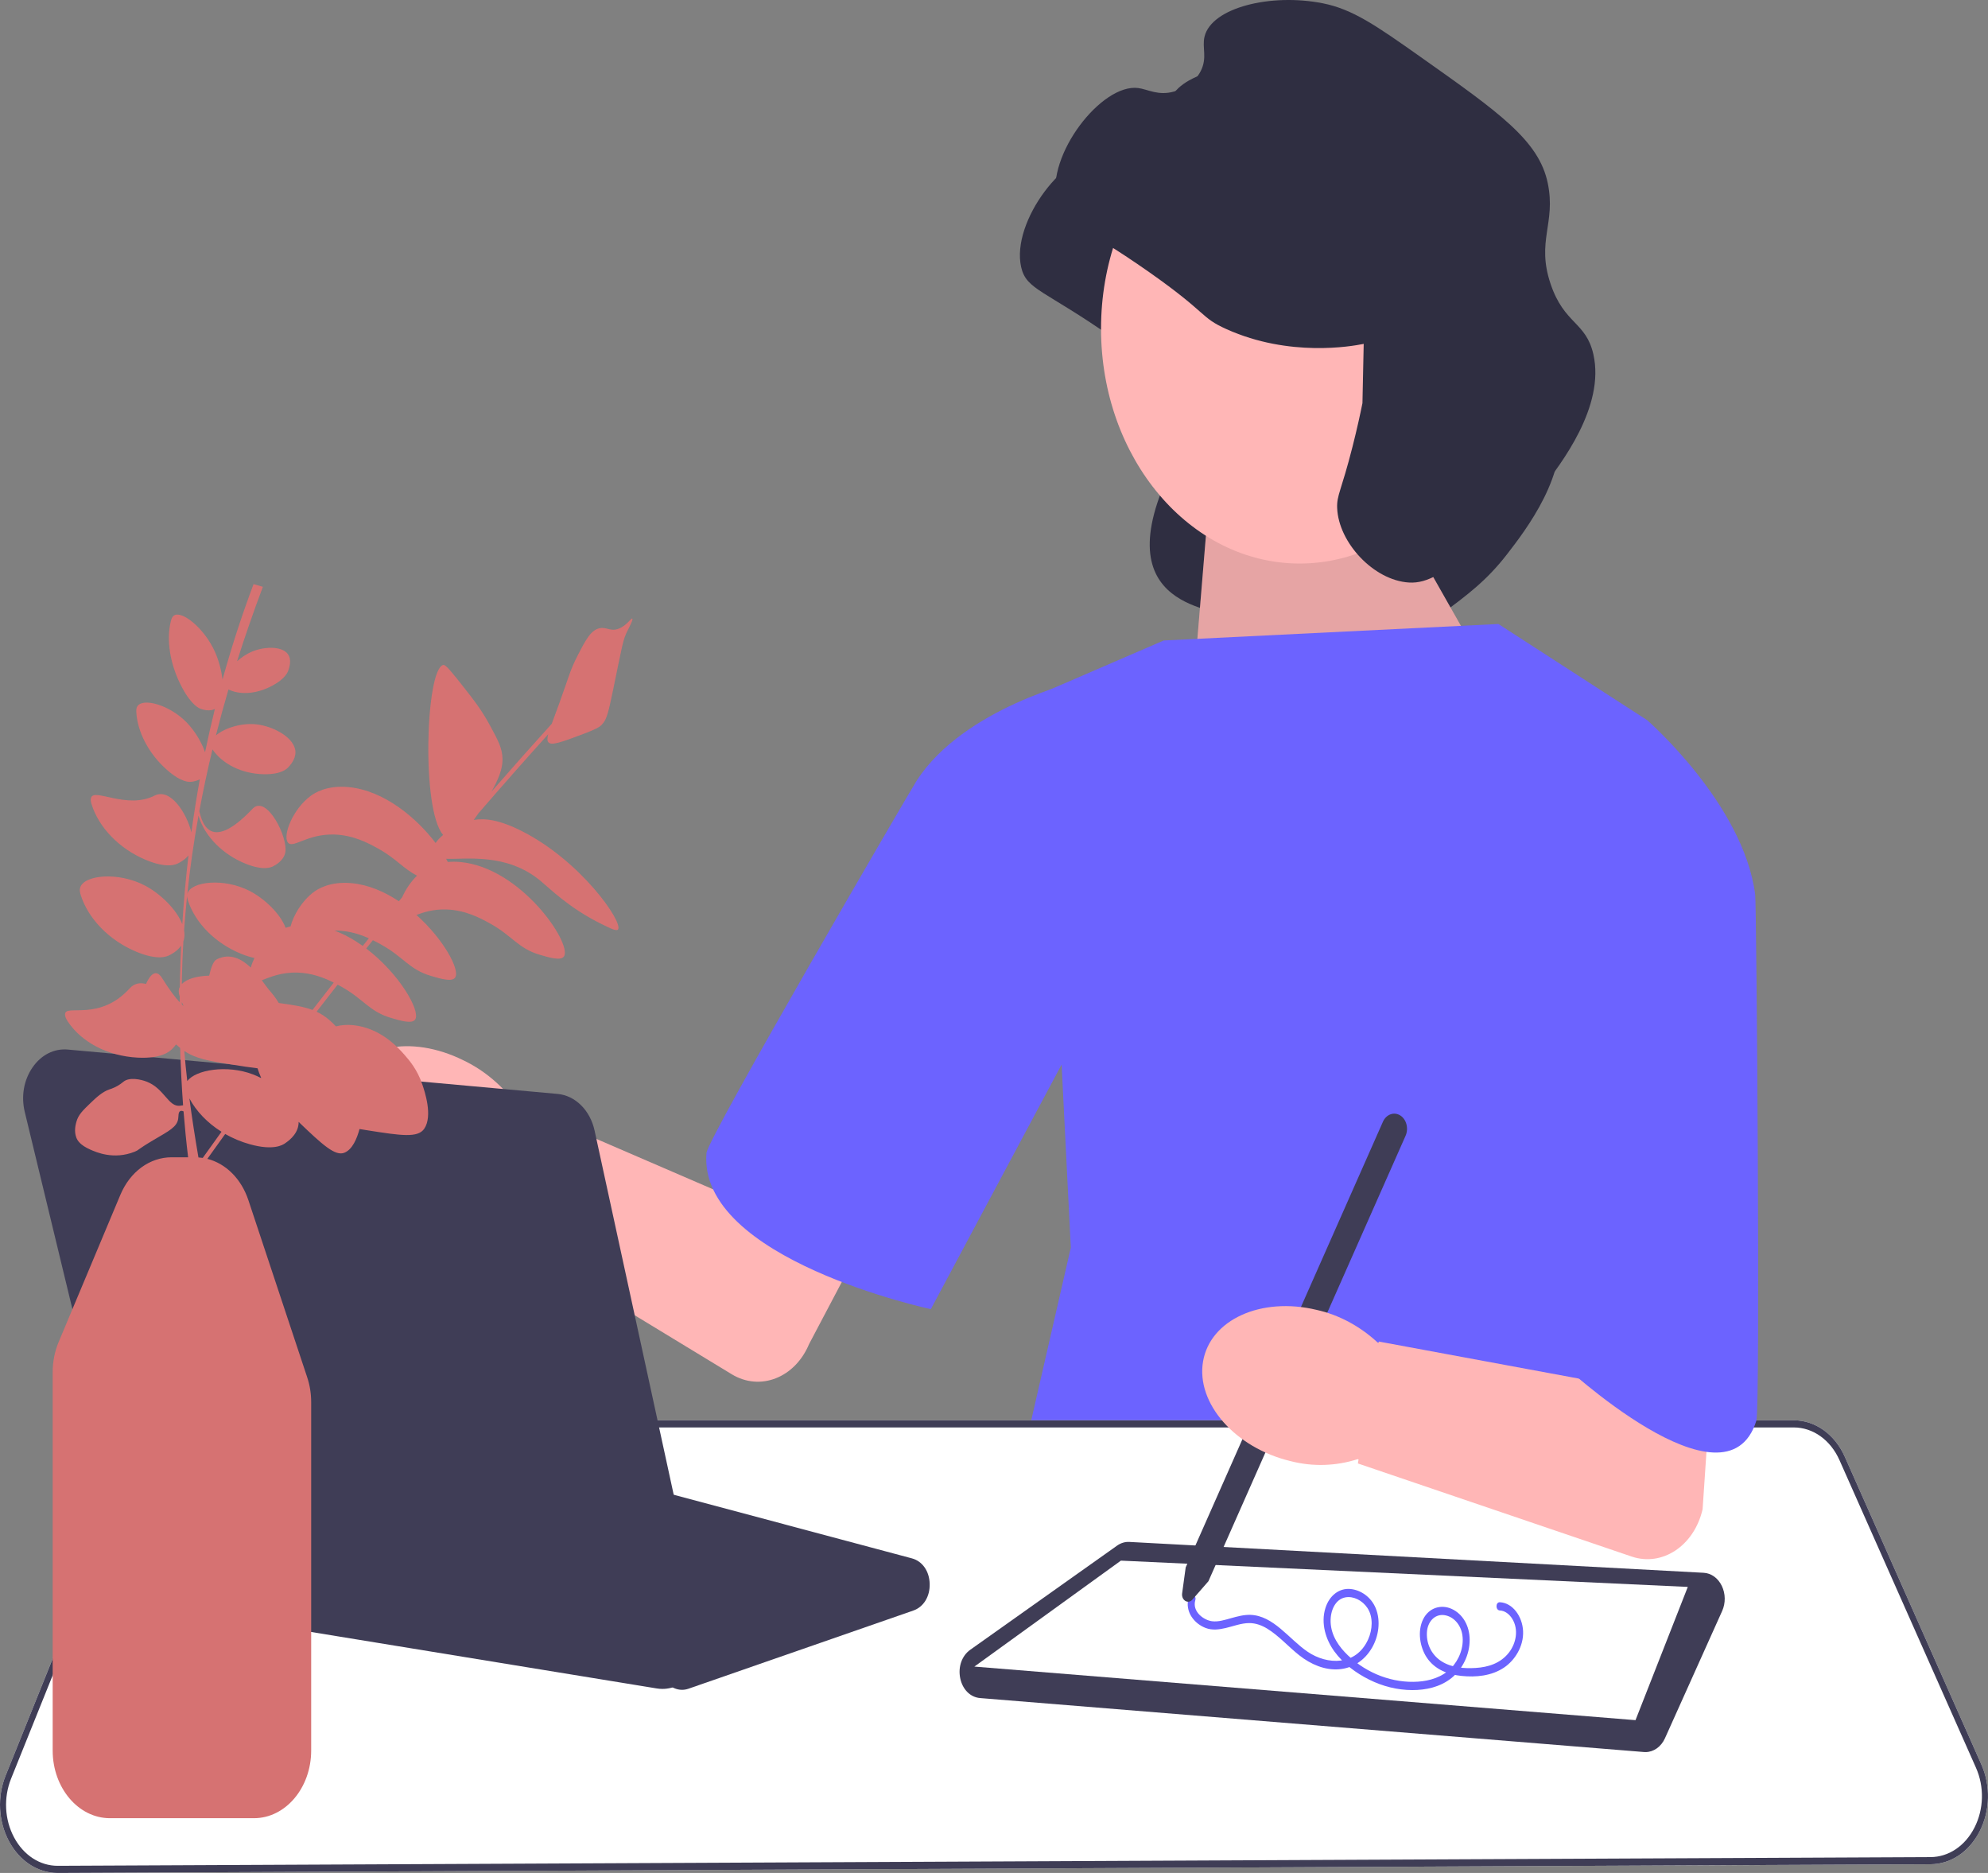 <svg width="655" height="617" viewBox="0 0 655 617" fill="none" xmlns="http://www.w3.org/2000/svg">
<rect x="0" y="0" width="655" height="617" fill="#808080" stroke="none"/>
<g clip-path="url(#clip0_6_901)">
<path d="M437.65 135.148C437.554 135.168 437.41 135.196 437.236 135.23C433.828 135.897 413.22 139.655 392.444 130.301C383.643 126.338 386.645 125.35 367.043 111.572C344.061 95.419 338.163 95.532 336.452 88C333.034 72.96 351.282 49.316 363.359 50.873C366.539 51.283 369.945 53.524 375.241 52.004C376.405 51.67 381.499 50.209 383.983 45.225C386.198 40.779 384.322 37.571 385.213 33.925C387.551 24.353 407.046 19.576 424.137 22.951C433.968 24.893 441.614 30.192 456.504 40.712C482.422 59.023 495.38 68.178 498.293 82.205C501.053 95.499 494.428 101.228 499.247 115.46C503.733 128.711 510.86 127.826 513.312 138.546C517.258 155.796 502.612 174.729 496.51 182.615C489.821 191.262 483.423 196.008 474.93 202.308C464.269 210.216 458.939 214.17 452.531 213.767C440.912 213.038 406.387 215.521 405.936 204.156C405.768 199.897 363.894 203.384 384.513 157.529C387.042 151.905 436.585 157.912 437.239 154.681" fill="#2F2E41"/>
<path d="M457.702 164.491L493.314 227.279L391.09 251.715L397.601 173.106L457.702 164.491Z" fill="#FFB6B6"/>
<path opacity="0.1" d="M457.702 164.491L493.314 227.279L391.09 251.715L397.601 173.106L457.702 164.491Z" fill="black"/>
<path d="M383.433 210.989L493.688 205.559L542.691 237.235L540.394 440.863L591.693 555.801L332.899 497.88L352.807 410.998L343.619 228.185L383.433 210.989Z" fill="#6C63FF"/>
<path d="M2.969 606.574C-0.551 600.016 -0.966 591.913 1.858 584.899L43.821 480.681C46.953 472.903 53.685 467.877 60.973 467.877H591.005C598.09 467.877 604.536 472.484 607.826 479.9L652.805 581.245C655.914 588.251 655.71 596.479 652.258 603.257C648.807 610.033 642.751 614.098 636.059 614.129L19.084 617H19.007C12.466 617 6.475 613.107 2.969 606.574Z" fill="white"/>
<path d="M2.969 606.574C-0.551 600.016 -0.966 591.913 1.858 584.899L43.821 480.681C46.953 472.903 53.685 467.877 60.973 467.877H591.005C598.09 467.877 604.536 472.484 607.826 479.9L652.805 581.245C655.914 588.251 655.71 596.479 652.258 603.257C648.807 610.033 642.751 614.098 636.059 614.129L19.084 617H19.007C12.466 617 6.475 613.107 2.969 606.574ZM60.973 470.234C54.45 470.234 48.425 474.732 45.621 481.693L3.658 585.911C1.13 592.189 1.502 599.441 4.653 605.312C7.791 611.16 13.153 614.643 19.007 614.643H19.076L636.051 611.773C642.041 611.745 647.461 608.106 650.55 602.041C653.639 595.975 653.822 588.61 651.04 582.341L606.061 480.994C603.115 474.357 597.346 470.234 591.005 470.234H60.973Z" fill="#3F3D56"/>
<path d="M541.658 577.159L322.928 559.383C319.699 559.121 317.123 556.547 316.367 552.827C315.61 549.107 316.915 545.432 319.691 543.463L368.058 509.16C369.286 508.289 370.695 507.866 372.123 507.947L561.322 518.112C563.824 518.246 566.058 519.861 567.299 522.432C568.54 525.002 568.579 528.097 567.405 530.71L548.567 572.623C547.303 575.436 544.824 577.179 542.156 577.179C541.991 577.179 541.824 577.172 541.658 577.159Z" fill="#3F3D56"/>
<path d="M321.032 549.013L538.862 566.66L556.09 522.767L369.309 514.109L321.032 549.013Z" fill="white"/>
<path d="M428.224 185.641C464.375 185.641 493.682 151.001 493.682 108.27C493.682 65.538 464.375 30.898 428.224 30.898C392.073 30.898 362.766 65.538 362.766 108.27C362.766 151.001 392.073 185.641 428.224 185.641Z" fill="#FFB6B6"/>
<path d="M449.308 113.277C449.212 113.296 449.068 113.325 448.894 113.359C445.485 114.026 424.878 117.784 404.102 108.429C395.3 104.466 398.303 103.478 378.7 89.7C355.719 73.547 349.821 73.66 348.109 66.128C344.692 51.088 362.939 27.445 375.017 29.001C378.197 29.411 381.602 31.652 386.899 30.133C388.063 29.799 393.157 28.338 395.64 23.353C397.856 18.907 395.979 15.7 396.87 12.053C399.209 2.482 418.704 -2.295 435.795 1.08C445.625 3.021 453.271 8.321 468.162 18.841C494.079 37.151 507.038 46.306 509.951 60.333C512.711 73.628 506.086 79.356 510.904 93.588C515.391 106.84 522.517 105.955 524.97 116.674C528.916 133.925 514.269 152.857 508.168 160.744C501.478 169.39 495.081 174.136 486.588 180.436C475.927 188.344 470.597 192.298 464.189 191.896C452.57 191.166 441.013 178.72 440.563 167.356C440.394 163.096 441.897 161.819 445.618 147.177C447.168 141.077 448.243 136.041 448.896 132.81" fill="#2F2E41"/>
<path d="M494.172 527.815C498.384 528.012 501.589 532.472 501.821 537.304C502.062 542.319 499.112 546.939 495.567 549.327C491.415 552.124 486.233 552.573 481.558 552.092C477.352 551.659 472.777 550.113 470.071 546.008C467.794 542.555 466.956 537.337 468.893 533.416C470.813 529.53 474.896 528.456 478.312 530.016C481.926 531.667 484.199 535.553 484.222 540.144C484.247 545.235 481.76 549.938 478.27 552.752C474.506 555.788 469.768 556.764 465.288 556.752C460.406 556.738 455.545 555.527 451.054 553.278C446.847 551.171 442.642 548.133 439.634 544.004C436.813 540.134 435.125 534.763 436.691 529.743C437.975 525.625 441.219 523.101 444.934 523.45C448.336 523.769 451.777 526.102 453.286 529.818C454.99 534.009 454.225 539.038 452.057 542.786C449.554 547.113 445.597 549.544 441.203 549.896C436.527 550.27 431.896 548.305 428.049 545.269C424.487 542.458 421.357 538.859 417.533 536.52C415.692 535.394 413.69 534.678 411.606 534.682C408.953 534.685 406.402 535.715 403.821 536.313C401.634 536.82 399.38 537.115 397.222 536.288C395.375 535.581 393.647 534.286 392.484 532.428C391.383 530.67 390.997 528.468 391.62 526.382C392.109 524.745 394.329 525.45 393.835 527.103C392.695 530.919 396.606 533.723 399.343 534.073C401.419 534.339 403.562 533.629 405.565 533.076C407.653 532.498 409.788 531.908 411.947 531.971C419.595 532.193 424.651 539.921 430.818 544.113C437.301 548.521 446.796 548.828 450.766 540.069C452.208 536.888 452.506 532.659 450.525 529.687C448.874 527.21 445.943 525.729 443.286 526.209C439.949 526.812 438.287 530.568 438.408 534.303C438.556 538.874 441.251 542.587 444.126 545.325C450.524 551.419 459.009 554.523 467.193 553.978C471.033 553.722 475.114 552.54 478.096 549.519C480.674 546.908 482.433 542.662 481.814 538.595C481.278 535.075 478.78 532.405 475.762 532.051C472.676 531.688 470.263 534.279 470.125 537.923C469.97 542.023 472.031 545.445 475.017 547.312C478.4 549.427 482.499 549.689 486.248 549.458C490.227 549.214 494.375 547.974 497.16 544.392C499.535 541.336 500.436 536.803 498.247 533.267C497.281 531.707 495.827 530.607 494.172 530.53C492.699 530.461 492.692 527.746 494.172 527.815Z" fill="#6C63FF"/>
<path d="M389.485 524.907L390.656 516.348L455.641 369.536C456.717 367.105 459.267 366.161 461.325 367.434C463.382 368.706 464.18 371.72 463.104 374.152L398.148 520.898L392.837 526.98C392.209 527.695 391.303 527.849 390.53 527.371C389.756 526.893 389.347 525.925 389.485 524.907Z" fill="#3F3D56"/>
<path d="M433.781 431.502C441.113 433.134 448.008 436.817 453.888 442.243L454.219 442.328L454.286 441.938L525.111 455.051L519.98 343.701L573.656 308.951L560.969 497.17C558.221 509.19 547.668 516.211 537.549 512.749L447.392 482.096L447.617 480.785L447.302 480.685C440.096 482.982 432.53 483.205 425.237 481.336C406.94 476.96 394.019 462.253 396.378 448.49C398.736 434.727 415.479 427.121 433.781 431.502Z" fill="#FFB6B6"/>
<path d="M482.203 257.145L542.691 237.234C542.691 237.234 574.466 264.837 578.294 294.703C578.749 298.255 580.012 463.711 578.677 468.014C568.783 499.887 514.361 449.008 514.361 449.008L482.203 257.145Z" fill="#6C63FF"/>
<path d="M219.838 554.523L213.568 548.17C212.634 547.224 211.499 546.597 210.285 546.358L70.565 518.832C67.376 518.204 65.02 515.482 64.417 511.728C63.814 507.973 65.161 504.419 67.934 502.453L117.779 467.102C119.445 465.921 121.406 465.549 123.302 466.055L300.456 513.363C303.9 514.283 306.198 517.572 306.311 521.744C306.424 525.915 304.308 529.372 300.92 530.55L226.85 556.3C226.147 556.545 225.43 556.665 224.72 556.665C222.952 556.665 221.221 555.925 219.838 554.523Z" fill="#3F3D56"/>
<path d="M152.552 349.23C159.478 352.508 165.639 357.699 170.519 364.369L170.83 364.527L170.959 364.161L238.297 393.232L310.195 255.631L349.942 284.749L266.578 442.76C261.914 453.924 250.41 458.397 241.049 452.685L157.618 401.981L158.054 400.746L157.761 400.576C150.316 401.18 142.857 399.668 136.007 396.166C118.774 387.685 108.506 370.3 113.074 357.337C117.642 344.374 135.313 340.743 152.552 349.23Z" fill="#FFB6B6"/>
<path d="M387.322 280.473L355.521 224.262C355.521 224.262 317.679 233.116 302.09 257.051C300.142 260.043 233.209 374.785 232.777 379.792C229.759 414.844 306.686 431.268 306.686 431.268L387.322 280.473Z" fill="#6C63FF"/>
<path d="M216.378 556.212L56.215 530.046C50.855 529.171 46.431 524.631 44.944 518.481L8.159 366.3C6.912 361.142 7.843 355.801 10.712 351.646C13.581 347.49 17.82 345.343 22.346 345.751L183.709 360.364C189.547 360.892 194.448 365.751 195.904 372.454L231.488 536.188C232.623 541.413 231.488 546.936 228.45 550.962C225.834 554.429 222.125 556.365 218.258 556.365C217.634 556.365 217.006 556.315 216.378 556.212Z" fill="#3F3D56"/>
<path d="M180.677 244.504C181.613 245.721 185.011 244.481 191.767 241.951C196.903 240.028 197.694 239.329 198.183 238.827C199.9 237.063 200.35 235.208 202.051 227.015C205.105 212.308 205.199 210.847 206.767 207.726C207.307 206.652 208.671 204.088 208.338 203.771C207.997 203.444 206.521 206.115 203.793 207.124C201.134 208.107 199.937 206.532 197.668 206.933C194.734 207.452 192.989 210.746 190.252 216.078C187.829 220.8 187.524 222.7 184.127 232.082C183.165 234.74 182.389 236.797 181.794 238.423C175.124 245.781 168.509 253.237 161.953 260.758C162.079 260.529 162.198 260.314 162.301 260.127C165.205 254.857 165.6 252.032 165.558 249.915C165.489 246.485 164.104 243.873 161.335 238.788C158.621 233.805 156.051 230.517 152.953 226.594C148.893 221.451 146.863 218.88 146.054 219.049C140.28 220.257 138.736 266.732 146.001 275.043C144.981 275.904 144.137 276.806 143.526 277.694C137.307 269.532 126.653 260.413 114.851 259.29C107.575 258.598 103.559 261.297 102.31 262.224C96.539 266.508 93.107 275.084 94.831 277.504C96.438 279.76 101.079 274.631 110.176 274.913C116.523 275.11 121.481 277.832 124.425 279.448C130.6 282.838 132.858 286.17 137.411 288.454C135.277 290.532 133.586 293.127 132.524 295.547C132.156 295.995 131.79 296.445 131.422 296.894C126.725 293.765 121.435 291.469 115.89 290.942C108.614 290.25 104.598 292.948 103.349 293.876C99.46 296.763 96.641 301.595 95.739 305.183C95.149 305.323 94.604 305.483 94.104 305.655C92.341 300.945 87.094 295.978 82.215 293.475C73.816 289.166 62.906 290.308 61.739 294.405C61.702 294.536 61.693 294.665 61.676 294.794C62.597 286.014 63.847 277.295 65.408 268.64C65.461 268.887 65.528 269.137 65.617 269.4C67.69 275.555 73.292 281.462 80.928 284.527C86.922 286.933 89.432 285.686 90.07 285.338C90.679 285.005 93.31 283.67 93.955 281.016C95.15 276.094 87.831 261.55 83.214 266.428C68.38 282.103 66.344 269.41 65.663 267.274C66.924 260.431 68.376 253.628 70.004 246.863C70.032 246.904 70.056 246.945 70.085 246.987C73.326 251.633 79.563 254.906 86.893 255.05C92.645 255.164 94.525 253.26 94.995 252.749C95.444 252.261 97.407 250.242 97.341 247.733C97.219 243.081 90.218 239.293 84.617 238.636C79.455 238.03 73.896 239.899 71.139 242.264C72.421 237.198 73.8 232.154 75.271 227.132C79.038 228.951 84.374 228.706 89.617 225.936C93.94 223.652 94.78 221.459 94.98 220.885C95.171 220.336 96.04 218.021 95.251 216.178C93.789 212.759 87.452 212.817 83.082 214.634C81.281 215.382 79.571 216.533 78.105 217.835C80.711 209.603 83.553 201.431 86.609 193.318L83.546 192.413C79.642 202.776 76.239 213.275 73.314 223.889C72.95 220.776 72.038 217.46 70.838 214.765C67.309 206.843 59.772 200.9 57.223 202.828C56.713 203.214 56.498 203.842 56.304 204.59C54.742 210.608 55.919 218.926 60.034 226.568C63.263 232.565 65.751 233.407 66.399 233.598C66.946 233.758 69.058 234.448 70.794 233.56C69.626 238.289 68.547 243.038 67.562 247.808C66.378 244.332 64.043 240.628 61.575 238.067C55.882 232.161 47.044 229.797 45.248 232.676C44.888 233.252 44.878 233.929 44.923 234.709C45.285 240.99 48.901 248.26 55.056 253.656C59.888 257.892 62.465 257.626 63.128 257.53C63.518 257.473 64.697 257.335 65.833 256.727C64.778 262.524 63.856 268.348 63.059 274.197C61.465 267.654 56.05 259.491 50.939 262.088C41.87 266.696 31.21 259.618 30.037 262.713C29.731 263.518 29.984 264.349 30.276 265.25C32.626 272.501 39.115 279.527 48.025 283.258C55.018 286.187 57.976 284.771 58.728 284.375C59.227 284.112 60.871 283.3 62.096 281.793C61.215 289.308 60.54 296.862 60.065 304.449C58.174 299.569 52.848 294.428 47.862 291.778C39.117 287.128 27.678 288.147 26.408 292.419C26.154 293.274 26.354 294.098 26.654 295.023C29.066 302.466 35.726 309.677 44.871 313.507C52.049 316.513 55.085 315.06 55.857 314.653C56.421 314.355 58.412 313.372 59.682 311.504C59.519 315.012 59.394 318.525 59.314 322.045C59.292 323.047 59.279 324.05 59.262 325.052C59.159 325.249 59.069 325.451 59.009 325.661C58.764 326.521 58.931 327.349 59.219 328.253C59.212 328.889 59.209 329.526 59.205 330.162C57.605 328.448 55.697 325.87 53.401 322.197C51.329 318.882 49.362 321.314 48.098 324.136C46.117 323.615 44.227 323.938 42.741 325.579C32.776 336.583 21.598 330.745 21.44 334.026C21.394 334.972 21.823 335.725 22.364 336.542C26.715 343.112 35.258 347.905 45.406 348.41C53.371 348.807 56.031 346.249 56.697 345.56C56.931 345.319 57.456 344.797 58.024 344.063C58.48 344.493 58.924 344.884 59.369 345.24C59.544 351.539 59.858 357.831 60.323 364.111C59.945 364.151 59.584 364.225 59.314 364.257C55.456 364.722 54.157 358.569 48.328 356.322C46.393 355.575 42.664 354.761 40.699 356.322C40.416 356.546 39.451 357.392 37.953 358.125C37.067 358.559 36.391 358.76 36.122 358.847C33.73 359.62 31.516 361.741 30.018 363.175C27.204 365.871 25.797 367.219 25.136 369.668C24.928 370.438 24.343 372.606 25.136 374.718C25.51 375.715 26.38 377.199 29.713 378.686C31.695 379.569 37.473 382.145 44.361 379.407C45.93 378.783 44.732 379.007 50.77 375.439C55.52 372.632 58.297 371.291 58.704 368.586C58.847 367.635 58.703 366.475 59.314 366.061C59.654 365.83 60.065 365.942 60.475 366.117C60.875 371.166 61.374 376.207 61.979 381.237H56.544C49.327 381.237 42.852 385.985 39.648 393.628L19.317 442.108C18.034 445.168 17.355 448.591 17.355 452.007V576.667C17.355 588.958 25.815 598.957 36.214 598.957H83.667C94.066 598.957 102.525 588.958 102.525 576.667V461.879C102.525 459.081 102.087 456.341 101.222 453.735L81.846 395.384C79.496 388.307 74.406 383.301 68.322 381.751C70.274 379.017 72.228 376.285 74.198 373.561C76.678 374.976 79.407 376.137 82.34 376.952C90.101 379.108 93.12 377.186 93.883 376.658C94.613 376.153 97.775 374.102 98.311 370.682C98.368 370.316 98.39 369.945 98.386 369.572C106.335 377.21 110.482 380.975 113.512 379.719C116.116 378.64 117.603 375.103 118.455 371.93C119.344 372.075 120.287 372.225 121.292 372.384C132.18 374.102 137.666 374.899 139.765 371.851C142.669 367.632 139.912 359.498 139.152 357.256C137.501 352.384 134.96 349.419 133.382 347.616C131.333 345.273 125.492 338.598 116.296 337.708C114.297 337.514 112.501 337.663 110.672 338.115C110.035 337.426 109.362 336.751 108.621 336.109C107.209 334.887 105.816 333.982 104.315 333.275C106.617 330.294 108.925 327.323 111.243 324.364C111.61 324.561 111.959 324.752 112.279 324.928C119.875 329.098 121.544 333.181 128.849 335.331C132.163 336.306 135.915 337.411 136.844 335.751C138.494 332.802 131.49 320.667 120.666 312.458C121.396 311.544 122.128 310.634 122.859 309.723C123.849 310.214 124.721 310.692 125.464 311.1C133.06 315.27 134.729 319.353 142.034 321.503C145.348 322.478 149.1 323.583 150.029 321.923C151.501 319.291 146.084 309.345 137.211 301.399C139.649 300.485 142.88 299.471 147.065 299.601C153.412 299.798 158.37 302.52 161.314 304.136C168.91 308.306 170.579 312.389 177.884 314.539C181.198 315.514 184.95 316.618 185.879 314.958C188.332 310.574 171.67 285.874 151.74 283.978C150.193 283.831 148.802 283.843 147.545 283.953C147.371 283.613 147.183 283.263 146.984 282.908C153.727 283.164 166.897 280.885 178.106 290.188C181.339 292.87 187.618 299.18 198.126 304.364C201.484 306.02 203.173 306.835 203.638 306.155C205.303 303.719 191.459 283.676 171.981 273.802C164.259 269.888 159.488 269.517 156.094 270.11C156.617 269.405 157.127 268.678 157.617 267.947C165.202 259.155 172.882 250.455 180.631 241.871C180.256 243.242 180.268 243.972 180.677 244.504ZM83.348 353.935C74.782 350.657 64.409 352.418 61.704 356.147C61.323 352.842 60.991 349.532 60.718 346.215C64.621 348.791 68.693 349.481 76.418 350.7C79.708 351.22 82.497 351.652 84.856 351.922C85.173 352.937 85.511 353.851 85.903 354.725C85.949 354.827 85.998 354.923 86.044 355.023L85.976 355.115C85.096 354.664 84.215 354.266 83.348 353.935ZM60.589 309.526C60.833 308.568 60.838 307.548 60.651 306.496C60.918 302.685 61.251 298.886 61.644 295.099C61.634 295.679 61.79 296.259 62.002 296.888C64.383 303.957 70.818 310.743 79.589 314.264C81.226 314.92 82.629 315.334 83.838 315.587C83.306 316.683 82.899 317.75 82.629 318.738C79.638 315.899 75.789 313.834 71.422 316.024C70.233 316.62 69.528 318.801 68.915 321.409C64.88 321.491 61.509 322.486 59.903 324.17C59.912 323.468 59.909 322.767 59.925 322.064C60.015 318.056 60.182 314.06 60.418 310.077C60.482 309.899 60.54 309.716 60.589 309.526ZM59.915 330.142C60.088 330.563 60.279 330.982 60.477 331.399C60.297 331.243 60.114 331.075 59.925 330.893C59.92 330.643 59.919 330.393 59.915 330.142ZM66.803 381.444C66.334 381.37 65.859 381.318 65.381 381.286C64.277 374.805 63.257 368.328 62.403 361.839C64.648 366.05 68.311 369.905 72.978 372.829C70.907 375.693 68.854 378.567 66.803 381.444ZM102.959 332.701C100.038 331.592 96.61 331.061 91.865 330.41C90.663 328.434 89.424 326.979 88.508 325.932C88.011 325.365 87.25 324.24 86.263 322.924C88.82 321.954 92.637 320.225 98.03 320.393C102.932 320.545 107 322.202 109.956 323.693C107.614 326.684 105.284 329.688 102.959 332.701ZM119.516 311.609C116.645 309.559 113.532 307.803 110.254 306.569C110.573 306.566 110.885 306.555 111.215 306.565C115.279 306.691 118.77 307.853 121.531 309.096C120.859 309.934 120.186 310.77 119.516 311.609Z" fill="#D67272"/>
</g>
<defs>
<clipPath id="clip0_6_901">
<rect width="655" height="617" fill="white"/>
</clipPath>
</defs>
</svg>
